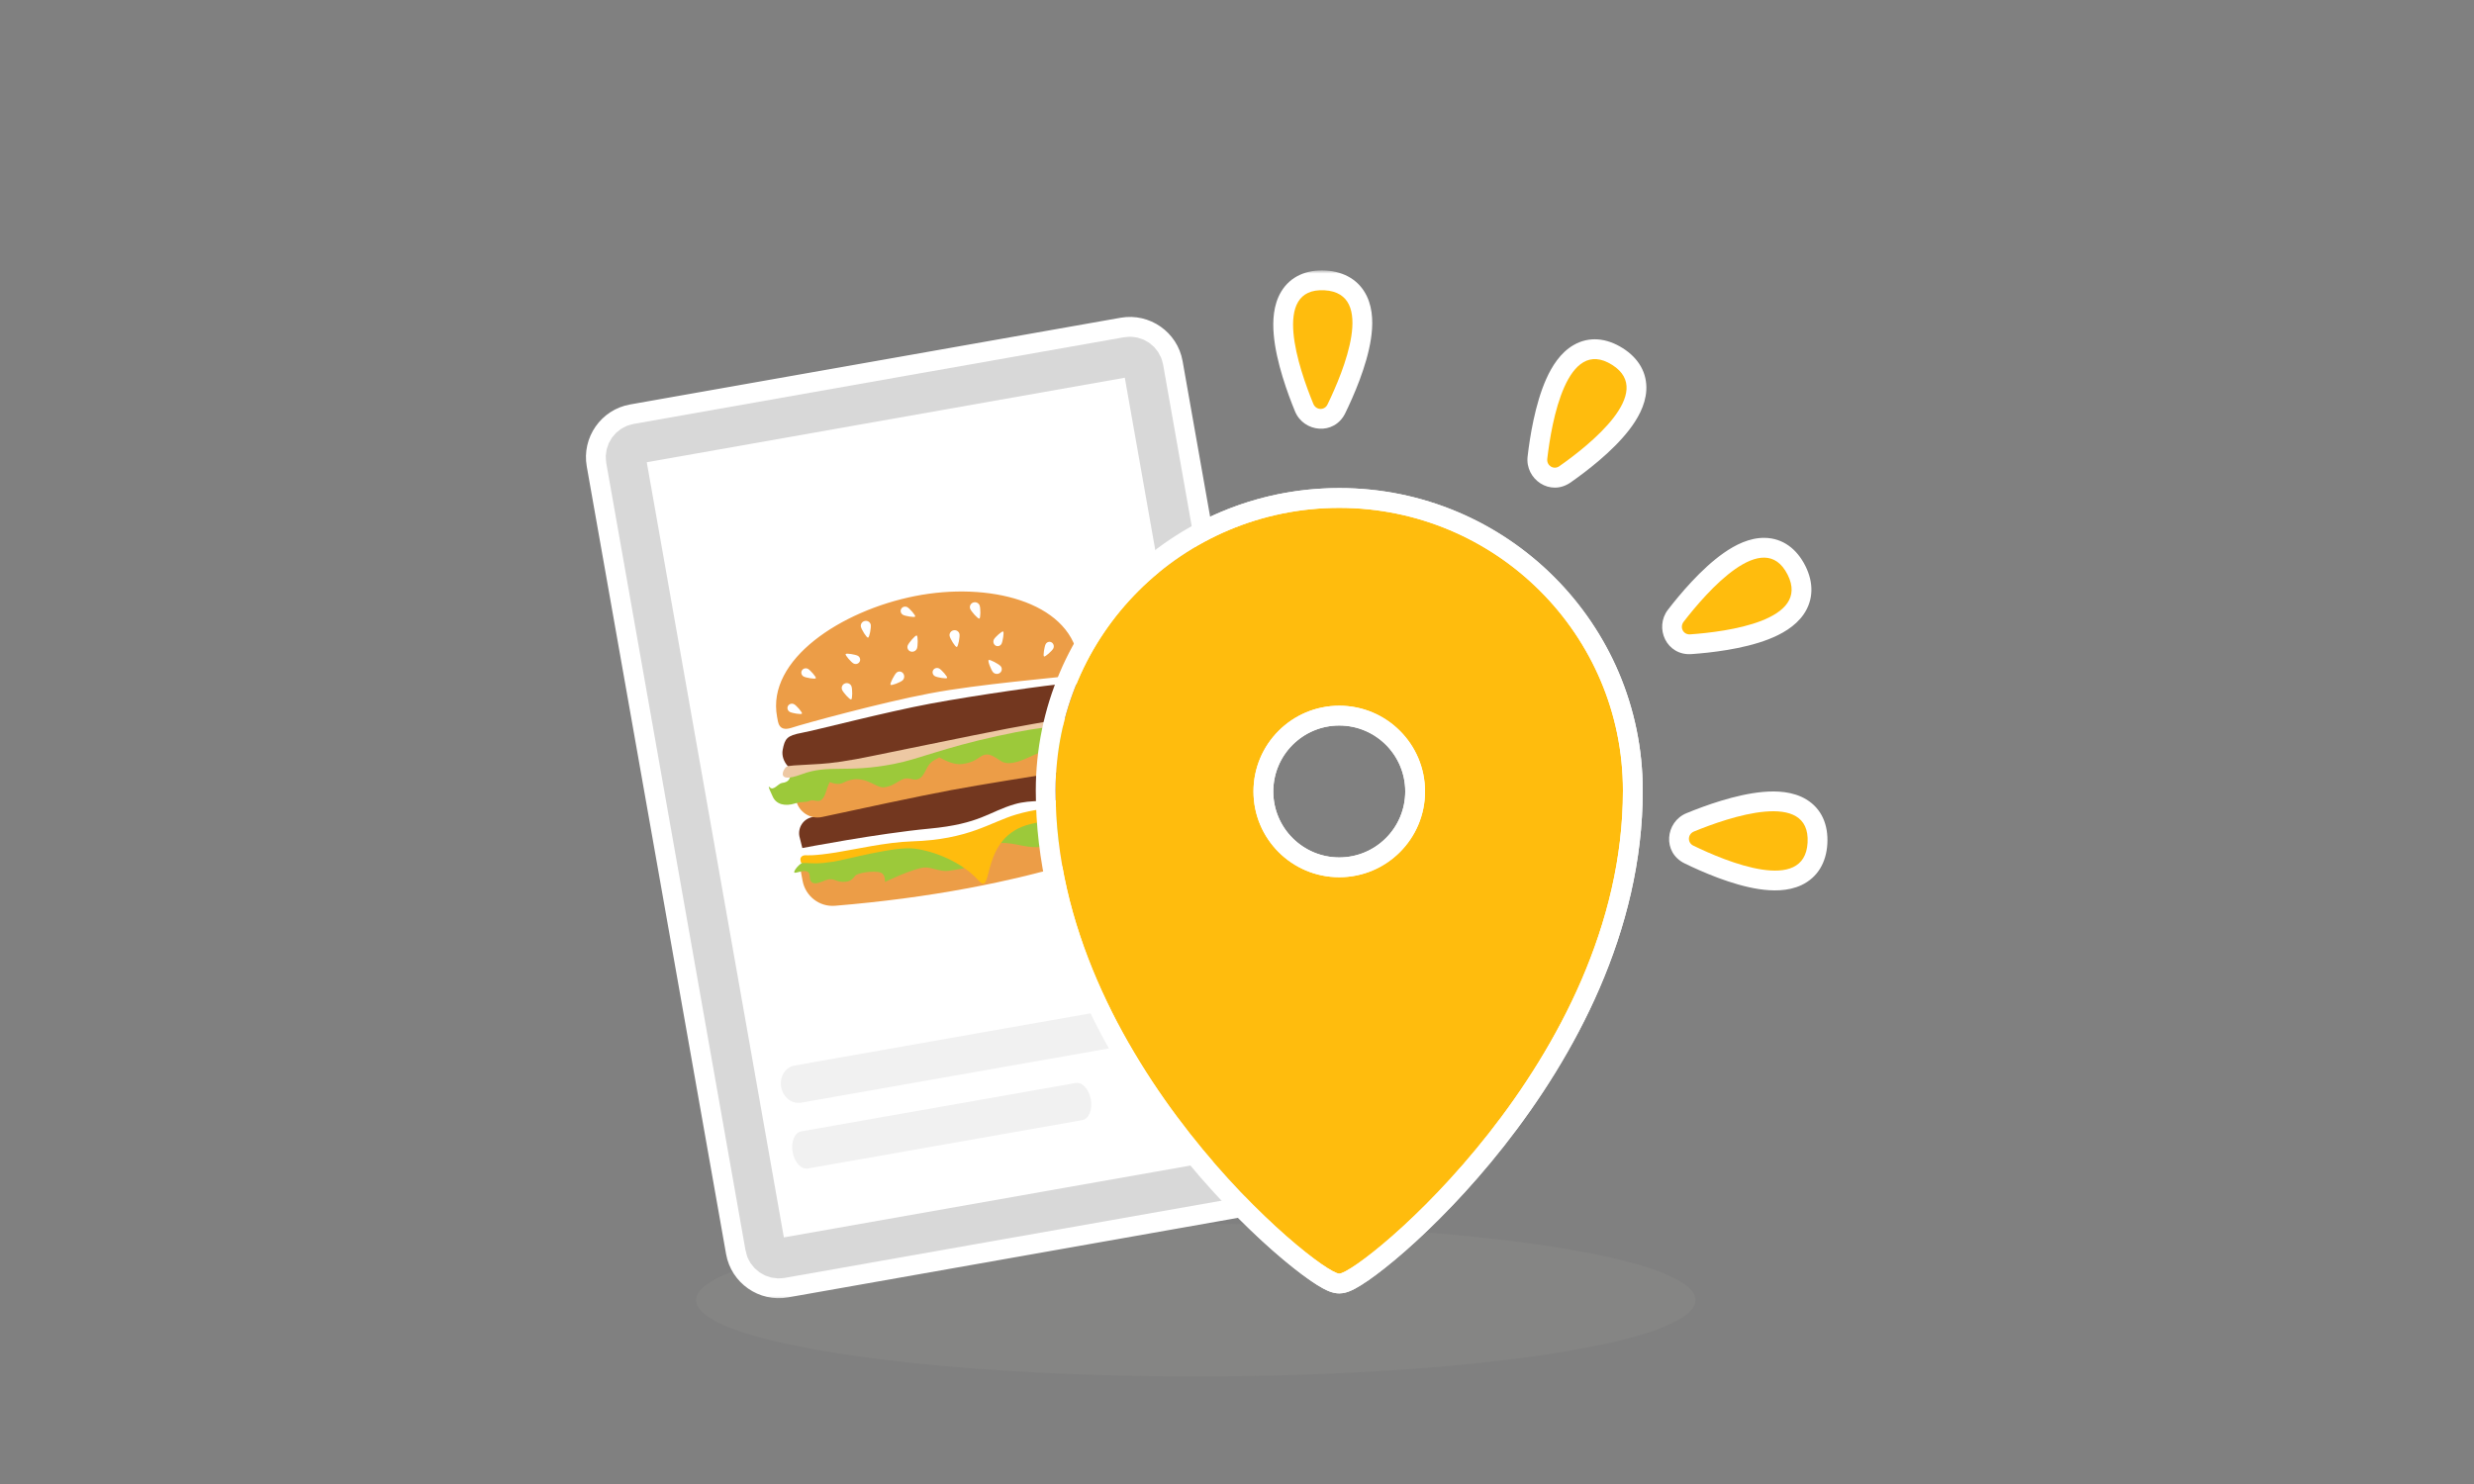 <svg width="375" height="225" viewBox="0 0 375 225" fill="none" xmlns="http://www.w3.org/2000/svg">
<rect x="0" y="0" width="375" height="225" fill="#808080" stroke="none"/>
<ellipse cx="181.254" cy="197.122" rx="75.746" ry="11.579" fill="#A0A09F" fill-opacity="0.15"/>
<mask id="path-2-outside-1_17_28660" maskUnits="userSpaceOnUse" x="87.816" y="41" width="190" height="156" fill="black">
<rect fill="white" x="87.816" y="41" width="190" height="156"/>
<path d="M170.387 51.13C173.15 50.643 175.812 52.505 176.3 55.27L181.188 82.92C187.583 79.159 195.038 77 203 77C226.748 77 246 96.195 246 119.873C246 160.85 206.074 193.101 203 193.101C201.881 193.1 195.881 188.826 188.7 181.415L118.924 193.753C116.16 194.24 113.497 192.378 113.01 189.613L91.894 70.192C91.406 67.428 93.267 64.765 96.03 64.277L170.387 51.13ZM203 107C195.82 107 190 112.82 190 120C190 127.18 195.82 133 203 133C210.18 133 216 127.18 216 120C216 112.82 210.18 107 203 107ZM256.773 126.066C262.042 123.9 274.453 119.638 273.987 127.77C273.543 135.572 261.683 130.654 256.668 128.213C255.73 127.757 255.794 126.469 256.773 126.066ZM255.204 94.269C258.684 89.758 267.3 79.862 270.963 87.137C274.479 94.117 261.749 95.786 256.186 96.18C255.145 96.254 254.557 95.107 255.204 94.269ZM234.53 69.552C235.19 63.893 237.48 50.973 244.366 55.322C250.975 59.494 240.923 67.482 236.356 70.685C235.503 71.284 234.407 70.603 234.53 69.552ZM200.771 44.013C208.573 44.458 203.654 56.317 201.213 61.332C200.757 62.27 199.469 62.206 199.066 61.227C196.9 55.958 192.639 43.547 200.771 44.013Z"/>
</mask>
<path d="M170.387 51.13L169.866 48.175L169.864 48.176L170.387 51.13ZM176.3 55.27L173.345 55.791L173.346 55.792L176.3 55.27ZM181.188 82.92L178.234 83.442L178.986 87.695L182.709 85.506L181.188 82.92ZM203 77V74H203L203 77ZM246 119.873L249 119.873V119.873L246 119.873ZM203 193.101L202.999 196.101H203V193.101ZM188.7 181.415L190.855 179.327L189.746 178.184L188.178 178.461L188.7 181.415ZM118.924 193.753L119.445 196.707L119.446 196.707L118.924 193.753ZM113.01 189.613L115.964 189.092L115.964 189.091L113.01 189.613ZM91.894 70.192L88.939 70.713L88.939 70.715L91.894 70.192ZM96.03 64.277L96.551 67.232L96.553 67.231L96.03 64.277ZM203 107V104H203L203 107ZM190 120H187V120L190 120ZM203 133L203 136H203V133ZM216 120L219 120V120H216ZM256.773 126.066L257.913 128.841L257.914 128.841L256.773 126.066ZM273.987 127.77L270.992 127.598L270.992 127.599L273.987 127.77ZM256.668 128.213L257.981 125.515L257.979 125.514L256.668 128.213ZM255.204 94.269L257.579 96.102L257.579 96.101L255.204 94.269ZM270.963 87.137L268.283 88.486L268.284 88.487L270.963 87.137ZM256.186 96.18L255.974 93.187L255.971 93.187L256.186 96.18ZM234.53 69.552L237.51 69.9L237.51 69.899L234.53 69.552ZM244.366 55.322L242.764 57.859L242.765 57.859L244.366 55.322ZM236.356 70.685L234.634 68.229L234.632 68.23L236.356 70.685ZM200.771 44.013L200.599 47.008L200.6 47.008L200.771 44.013ZM201.213 61.332L198.515 60.019L198.515 60.021L201.213 61.332ZM199.066 61.227L201.841 60.087L201.841 60.086L199.066 61.227ZM170.387 51.13L170.907 54.084C172.041 53.885 173.146 54.659 173.345 55.791L176.3 55.27L179.254 54.749C178.479 50.351 174.26 47.401 169.866 48.175L170.387 51.13ZM176.3 55.27L173.346 55.792L178.234 83.442L181.188 82.92L184.143 82.398L179.254 54.747L176.3 55.27ZM181.188 82.92L182.709 85.506C188.656 82.009 195.588 80 203 80L203 77L203 74C194.489 74 186.511 76.31 179.668 80.334L181.188 82.92ZM203 77V80C225.1 80 243 97.86 243 119.873L246 119.873L249 119.873C249 94.53 228.397 74 203 74V77ZM246 119.873L243 119.873C243 139.409 233.459 157.07 223.294 169.999C218.234 176.436 213.084 181.615 209.037 185.166C207.011 186.944 205.29 188.289 204.02 189.17C203.38 189.614 202.898 189.91 202.577 190.082C202.5 190.123 202.441 190.152 202.397 190.172C202.353 190.193 202.334 190.2 202.338 190.199C202.34 190.198 202.389 190.179 202.476 190.159C202.552 190.14 202.74 190.101 203 190.101V193.101V196.101C203.644 196.101 204.182 195.915 204.449 195.815C204.779 195.691 205.103 195.535 205.402 195.375C206.004 195.054 206.695 194.617 207.441 194.099C208.943 193.057 210.845 191.562 212.994 189.676C217.298 185.9 222.706 180.455 228.011 173.707C238.578 160.267 249 141.314 249 119.873L246 119.873ZM203 193.101L203.001 190.101C203.572 190.101 203.877 190.299 203.614 190.178C203.483 190.117 203.244 189.99 202.886 189.768C202.178 189.329 201.193 188.634 199.977 187.678C197.556 185.775 194.361 182.946 190.855 179.327L188.7 181.415L186.546 183.503C190.221 187.295 193.615 190.309 196.269 192.395C197.591 193.434 198.764 194.271 199.721 194.865C200.195 195.16 200.664 195.425 201.103 195.627C201.411 195.769 202.149 196.1 202.999 196.101L203 193.101ZM188.7 181.415L188.178 178.461L118.401 190.799L118.924 193.753L119.446 196.707L189.223 184.369L188.7 181.415ZM118.924 193.753L118.403 190.798C117.269 190.998 116.164 190.224 115.964 189.092L113.01 189.613L110.055 190.134C110.831 194.533 115.051 197.482 119.445 196.707L118.924 193.753ZM113.01 189.613L115.964 189.091L94.848 69.67L91.894 70.192L88.939 70.715L110.056 190.136L113.01 189.613ZM91.894 70.192L94.848 69.672C94.648 68.534 95.424 67.431 96.551 67.232L96.03 64.277L95.509 61.323C91.11 62.099 88.165 66.321 88.939 70.713L91.894 70.192ZM96.03 64.277L96.553 67.231L170.909 54.084L170.387 51.13L169.864 48.176L95.508 61.323L96.03 64.277ZM203 107L203 104C194.164 104 187 111.163 187 120H190H193C193 114.477 197.477 110 203 110L203 107ZM190 120L187 120C187 128.836 194.164 136 203 136L203 133L203 130C197.477 130 193 125.523 193 120L190 120ZM203 133V136C211.837 136 219 128.836 219 120L216 120L213 120C213 125.523 208.523 130 203 130V133ZM216 120H219C219 111.163 211.837 104 203 104V107V110C208.523 110 213 114.477 213 120H216ZM256.773 126.066L257.914 128.841C260.521 127.769 264.577 126.323 267.789 126.045C269.447 125.902 270.333 126.125 270.688 126.339C270.717 126.356 271.059 126.427 270.992 127.598L273.987 127.77L276.982 127.941C277.148 125.046 276.114 122.601 273.781 121.198C271.776 119.991 269.318 119.891 267.272 120.067C263.079 120.43 258.295 122.197 255.633 123.292L256.773 126.066ZM273.987 127.77L270.992 127.599C270.933 128.63 270.624 128.71 270.506 128.767C270.073 128.974 269.123 129.117 267.496 128.867C264.328 128.381 260.456 126.72 257.981 125.515L256.668 128.213L255.355 130.91C257.895 132.147 262.461 134.165 266.587 134.798C268.608 135.108 271.02 135.17 273.091 134.181C275.479 133.041 276.819 130.811 276.982 127.94L273.987 127.77ZM256.668 128.213L257.979 125.514C258.634 125.833 259.034 126.545 258.998 127.268C258.963 127.978 258.519 128.593 257.913 128.841L256.773 126.066L255.633 123.291C252.423 124.61 251.928 129.246 255.357 130.911L256.668 128.213ZM255.204 94.269L257.579 96.101C259.301 93.87 262.09 90.589 264.733 88.743C266.097 87.79 266.977 87.54 267.391 87.547C267.424 87.548 267.756 87.438 268.283 88.486L270.963 87.137L273.642 85.788C272.339 83.198 270.22 81.597 267.499 81.548C265.159 81.506 262.98 82.648 261.297 83.824C257.846 86.235 254.587 90.157 252.829 92.436L255.204 94.269ZM270.963 87.137L268.284 88.487C268.748 89.409 268.521 89.633 268.447 89.74C268.175 90.137 267.424 90.735 265.891 91.332C262.904 92.496 258.72 92.993 255.974 93.187L256.186 96.18L256.397 99.172C259.215 98.973 264.178 98.438 268.068 96.923C269.973 96.182 272.093 95.029 273.393 93.137C274.891 90.956 274.936 88.355 273.642 85.787L270.963 87.137ZM256.186 96.18L255.971 93.187C256.697 93.135 257.4 93.552 257.731 94.197C258.056 94.83 257.978 95.584 257.579 96.102L255.204 94.269L252.829 92.435C250.709 95.182 252.595 99.445 256.4 99.172L256.186 96.18ZM234.53 69.552L237.51 69.899C237.837 67.1 238.538 62.851 239.853 59.907C240.531 58.388 241.156 57.721 241.515 57.514C241.544 57.497 241.772 57.232 242.764 57.859L244.366 55.322L245.968 52.786C243.517 51.238 240.876 50.956 238.518 52.316C236.491 53.485 235.211 55.586 234.374 57.461C232.657 61.304 231.884 66.345 231.55 69.204L234.53 69.552ZM244.366 55.322L242.765 57.859C243.638 58.41 243.558 58.72 243.55 58.85C243.521 59.33 243.186 60.23 242.179 61.531C240.218 64.067 236.887 66.648 234.634 68.229L236.356 70.685L238.079 73.141C240.392 71.518 244.371 68.504 246.925 65.202C248.176 63.585 249.4 61.506 249.539 59.215C249.7 56.574 248.399 54.32 245.968 52.785L244.366 55.322ZM236.356 70.685L234.632 68.23C235.228 67.811 236.044 67.807 236.659 68.189C237.264 68.564 237.586 69.25 237.51 69.9L234.53 69.552L231.551 69.203C231.147 72.651 234.962 75.331 238.081 73.139L236.356 70.685ZM200.771 44.013L200.6 47.008C201.63 47.067 201.711 47.376 201.767 47.493C201.974 47.927 202.117 48.877 201.868 50.504C201.381 53.672 199.72 57.544 198.515 60.019L201.213 61.332L203.91 62.645C205.147 60.105 207.165 55.54 207.798 51.413C208.108 49.393 208.171 46.981 207.182 44.909C206.042 42.521 203.812 41.181 200.941 41.018L200.771 44.013ZM201.213 61.332L198.515 60.021C198.833 59.366 199.545 58.966 200.268 59.002C200.978 59.037 201.592 59.481 201.841 60.087L199.066 61.227L196.291 62.367C197.611 65.578 202.245 66.071 203.911 62.643L201.213 61.332ZM199.066 61.227L201.841 60.086C200.769 57.479 199.323 53.423 199.046 50.211C198.902 48.553 199.126 47.667 199.34 47.312C199.357 47.283 199.428 46.941 200.599 47.008L200.771 44.013L200.942 41.018C198.048 40.852 195.602 41.886 194.198 44.218C192.992 46.224 192.891 48.682 193.068 50.727C193.43 54.921 195.197 59.705 196.292 62.367L199.066 61.227Z" fill="white" mask="url(#path-2-outside-1_17_28660)"/>
<path d="M115.996 189.086L94.88 69.666C94.683 68.546 95.448 67.461 96.558 67.265L96.558 67.265L170.913 54.117C172.029 53.921 173.117 54.683 173.313 55.797L173.313 55.797L194.429 175.218C194.626 176.337 193.862 177.423 192.753 177.619L192.751 177.62L118.396 190.766C117.28 190.962 116.193 190.201 115.996 189.088L115.996 189.086Z" fill="white" stroke="#D8D8D8" stroke-width="6.066"/>
<path d="M121.431 167.183C120.035 167.43 118.681 166.368 118.406 164.813C118.132 163.257 119.042 161.797 120.438 161.55L178.948 151.235C180.344 150.989 181.698 152.05 181.972 153.606C182.246 155.161 181.336 156.622 179.94 156.868L121.431 167.183Z" fill="#F1F1F1"/>
<path d="M122.439 177.167C121.446 177.342 120.419 176.223 120.145 174.668C119.871 173.113 120.453 171.71 121.446 171.535L163.053 164.199C164.046 164.024 165.073 165.144 165.347 166.699C165.621 168.254 165.038 169.657 164.046 169.832L122.439 177.167Z" fill="#F1F1F1"/>
<path fill-rule="evenodd" clip-rule="evenodd" d="M163.413 99.628L163.468 99.929C163.604 100.71 163.694 101.618 163.097 102.117L163.423 103.869C163.85 104.089 164.057 104.495 164.186 105.183L164.49 106.813C164.539 107.077 164.543 107.319 164.507 107.541C164.811 107.454 165.135 107.515 165.628 107.853C166.328 108.334 166.146 108.653 165.497 108.924C165.745 109.075 165.98 109.31 166.192 109.667L166.238 109.745C166.755 110.678 167.803 110.754 169.38 109.973C168.481 111.83 167.555 112.703 166.603 112.594L166.667 112.937C166.921 114.295 166.24 115.609 165.082 116.201C166.088 116.359 166.935 117.143 167.135 118.214L167.273 119.058L167.292 119.054L167.715 121.32C167.986 121.371 168.199 121.536 168.323 121.877C168.468 122.279 168.304 122.55 167.979 122.736L168.038 123.052C168.452 123.56 168.751 124.143 168.921 124.437L168.99 124.554C169.274 125.025 169.132 124.665 168.738 124.695C168.316 124.726 168.092 124.484 167.597 124.537L167.541 124.543L167.632 125.03C168.06 127.326 166.739 129.576 164.554 130.294L164.471 130.32C158.769 132.075 152.839 133.528 146.682 134.677C140.334 135.862 133.627 136.746 126.562 137.33C124.24 137.522 122.141 135.927 121.668 133.626L121.651 133.54L121.389 132.136L121.243 132.169C120.729 132.293 120.299 132.447 120.384 132.159C120.485 131.819 120.928 131.258 121.527 130.839C121.393 130.814 121.385 130.728 121.333 130.448C121.259 130.051 121.49 129.785 121.839 129.698L121.629 128.574L121.615 128.577L121.168 126.794C120.925 125.493 121.725 124.241 122.973 123.924C121.923 123.672 121.046 122.857 120.751 121.744C120.71 121.755 120.668 121.767 120.625 121.78L120.521 121.812C119.004 122.294 117.677 121.971 117.141 120.81L117.066 120.643C116.869 120.221 116.225 118.873 116.698 119.384C117.224 119.953 117.991 118.777 118.523 118.711C119.329 118.611 119.6 118.299 119.731 117.885C117.867 118.107 118.89 116.433 119.206 116.257L119.231 116.244C119.287 116.215 119.35 116.19 119.427 116.169C118.835 115.536 118.461 114.599 118.638 113.685L118.68 113.473C118.807 112.859 118.943 112.422 119.199 112.093L118.899 110.486C117.949 110.347 117.909 109.292 117.784 108.668C116.19 100.072 127.285 92.739 138.337 90.445L138.677 90.376C149.849 88.165 161.84 91.2 163.413 99.628Z" fill="white"/>
<path fill-rule="evenodd" clip-rule="evenodd" d="M138.083 89.184L138.429 89.114C151.119 86.603 163.019 90.584 164.663 99.395L164.721 99.711C164.826 100.314 164.868 100.775 164.824 101.252C164.784 101.696 164.666 102.106 164.455 102.466L164.58 103.136L164.646 103.202C165.039 103.61 165.276 104.156 165.417 104.854L165.436 104.95L165.713 106.435L165.783 106.467C165.94 106.541 166.099 106.631 166.259 106.737L166.34 106.791C167.276 107.434 167.529 108.256 167.25 108.955L167.292 109.025L167.346 109.12C167.385 109.19 167.398 109.208 167.45 109.215L167.498 109.22C167.762 109.239 168.212 109.118 168.817 108.818C169.905 108.279 171.055 109.443 170.523 110.542C169.783 112.071 168.959 113.125 168.004 113.602L167.991 113.608L167.988 113.693C167.955 114.492 167.702 115.256 167.273 115.905L167.265 115.915L167.302 115.95C167.828 116.464 168.209 117.135 168.368 117.896L168.385 117.981L168.492 118.634L168.502 118.661C168.513 118.695 168.522 118.731 168.531 118.767L168.542 118.821L168.85 120.473C169.127 120.699 169.344 121.001 169.489 121.366L169.517 121.44C169.703 121.954 169.687 122.446 169.512 122.869L169.497 122.903L169.566 123.011L169.647 123.143L169.727 123.279C169.798 123.4 169.955 123.679 170 123.759C170.008 123.773 170.012 123.78 170.013 123.781L170.076 123.889C170.101 123.93 170.123 123.965 170.146 124.001L170.196 124.08L170.221 124.121C170.239 124.151 170.258 124.185 170.278 124.226C170.299 124.27 170.308 124.288 170.323 124.33L170.37 124.473C170.39 124.558 170.396 124.584 170.402 124.661L170.412 124.802C170.401 125.028 170.399 125.065 170.304 125.293L170.235 125.455C169.972 125.795 169.947 125.827 169.663 125.964L169.565 126.012L169.565 126.012C169.299 126.076 169.252 126.088 169.131 126.084L169.04 126.08L168.982 126.07L168.981 126.109C168.898 128.515 167.363 130.682 165.031 131.49L164.941 131.521L164.847 131.55C159.099 133.32 153.122 134.783 146.919 135.941C140.528 137.134 133.779 138.024 126.672 138.612C123.712 138.857 121.029 136.824 120.422 133.871L120.403 133.774L120.371 133.6L120.337 133.597C119.542 133.497 118.906 132.789 119.151 131.845L119.167 131.787C119.293 131.361 119.592 130.901 119.987 130.482L120.052 130.416C120.023 129.934 120.165 129.499 120.428 129.156L120.443 129.138L120.416 128.998L120.398 128.942L120.383 128.888L119.937 127.105C119.93 127.079 119.924 127.053 119.92 127.027C119.716 125.937 119.997 124.865 120.613 124.044L120.634 124.016L120.538 123.916C120.366 123.73 120.21 123.529 120.072 123.314L120.03 123.248L119.99 123.255C118.273 123.513 116.753 122.907 116.024 121.418L115.986 121.339L115.917 121.186L115.753 120.834L115.657 120.622L115.585 120.458C115.447 120.14 115.356 119.901 115.306 119.69C115.272 119.548 115.253 119.415 115.259 119.253C115.266 119.075 115.302 118.894 115.398 118.702C115.561 118.373 115.86 118.115 116.244 118.021C116.54 117.949 116.803 117.986 117.037 118.08L117.062 118.091L117.189 117.994C117.227 117.964 117.26 117.939 117.29 117.916L117.374 117.856L117.421 117.823L117.401 117.73C117.364 117.532 117.358 117.316 117.386 117.087L117.395 117.021C117.445 116.687 117.58 116.333 117.766 116.014L117.775 116L117.745 115.941C117.384 115.192 117.238 114.348 117.375 113.521L117.393 113.425L117.437 113.205C117.553 112.642 117.678 112.212 117.858 111.843L117.86 111.839L117.782 111.421L117.771 111.414C117.239 111.07 116.905 110.513 116.72 109.828L116.701 109.754C116.667 109.623 116.644 109.512 116.617 109.363L116.572 109.1L116.512 108.762C115.73 104.219 117.995 99.844 122.524 96.187C126.562 92.926 132.24 90.397 138.083 89.184ZM163.469 99.929L163.414 99.628C161.841 91.2 149.85 88.165 138.678 90.376L138.338 90.445C127.286 92.739 116.191 100.072 117.785 108.668C117.802 108.749 117.816 108.836 117.831 108.927C117.935 109.548 118.072 110.365 118.9 110.486L119.2 112.093C118.944 112.422 118.808 112.859 118.681 113.473L118.639 113.685C118.462 114.599 118.836 115.536 119.428 116.169C119.351 116.19 119.288 116.215 119.232 116.244L119.207 116.257C118.891 116.433 117.867 118.107 119.733 117.885C119.601 118.299 119.33 118.611 118.524 118.711C118.325 118.735 118.094 118.915 117.854 119.1C117.453 119.412 117.028 119.741 116.699 119.384L116.653 119.337C116.294 118.988 116.808 120.089 117.029 120.561L117.045 120.595L117.142 120.81C117.678 121.971 119.005 122.294 120.522 121.812L120.626 121.78C120.669 121.767 120.711 121.755 120.752 121.745C121.048 122.857 121.924 123.672 122.974 123.924C121.726 124.241 120.926 125.492 121.169 126.794L121.616 128.576L121.63 128.574L121.84 129.699C121.491 129.785 121.259 130.051 121.334 130.449C121.337 130.464 121.339 130.48 121.342 130.495C121.387 130.737 121.402 130.816 121.528 130.839C120.929 131.258 120.486 131.819 120.385 132.159C120.324 132.366 120.529 132.345 120.84 132.27L121.244 132.169L121.39 132.136L121.652 133.541L121.669 133.626C122.142 135.927 124.241 137.522 126.563 137.33C133.628 136.746 140.335 135.862 146.683 134.677C152.84 133.528 158.77 132.075 164.472 130.32L164.555 130.294C166.74 129.576 168.061 127.327 167.633 125.029L167.542 124.543L167.598 124.537C167.86 124.509 168.046 124.564 168.227 124.617C168.386 124.664 168.541 124.709 168.739 124.695L168.771 124.693C168.941 124.689 169.059 124.756 169.111 124.785C169.143 124.803 169.15 124.807 169.127 124.771L168.991 124.554L168.922 124.437C168.892 124.386 168.858 124.325 168.821 124.258C168.643 123.941 168.38 123.471 168.039 123.052L167.98 122.736C168.305 122.551 168.469 122.278 168.324 121.877C168.2 121.536 167.987 121.371 167.716 121.32L167.293 119.054L167.274 119.057L167.136 118.214C166.936 117.143 166.089 116.359 165.083 116.201C166.241 115.608 166.922 114.295 166.668 112.937L166.604 112.594C167.556 112.703 168.482 111.83 169.381 109.973C167.804 110.754 166.756 110.678 166.239 109.746L166.193 109.667C165.981 109.31 165.746 109.076 165.498 108.924C166.147 108.653 166.329 108.334 165.629 107.854C165.136 107.515 164.812 107.453 164.508 107.541C164.544 107.319 164.54 107.077 164.491 106.813L164.187 105.183C164.058 104.495 163.851 104.089 163.424 103.869L163.098 102.117C163.642 101.662 163.616 100.867 163.503 100.138L163.469 99.929Z" fill="white"/>
<path fill-rule="evenodd" clip-rule="evenodd" d="M126.564 137.33C133.629 136.746 140.336 135.861 146.684 134.676C152.841 133.527 158.771 132.075 164.474 130.319C166.708 129.632 168.068 127.355 167.634 125.029L167.253 122.987L121.285 131.566L121.653 133.54C122.091 135.886 124.213 137.524 126.564 137.33Z" fill="#EC9D47"/>
<path d="M123.489 130.342L123.561 130.36C126.616 131.199 127.064 129.401 129.191 129.08C130.064 128.948 130.814 129.01 131.403 129.134L131.463 129.076C131.528 129.013 131.601 128.951 131.68 128.89L132.219 128.787L132.633 128.706C133.196 128.595 133.801 128.471 134.452 128.331L134.782 128.259L135.197 128.166C135.602 128.078 136.154 127.967 136.678 127.909L136.715 127.913C136.848 127.957 136.974 128.01 137.093 128.072C137.335 128.198 137.556 128.324 137.766 128.439C138.292 128.262 138.751 128.134 139.246 127.89C139.925 127.893 140.541 127.929 141.107 127.998C142.164 128.127 147.696 126.436 150.613 125.883L151.324 125.647C152.881 125.137 154.177 124.749 154.456 124.594L154.473 124.584C154.598 124.507 154.727 124.434 154.86 124.366L155.039 124.39L155.226 124.413C156.64 124.576 158.394 124.541 160.755 123.771C161.29 123.596 161.899 123.522 162.537 123.523C163.094 122.974 163.623 123.238 164.138 123.046C164.837 122.785 165.046 122.438 166.111 122.158C167.567 121.776 168.552 123.795 168.924 124.437C169.296 125.08 169.163 124.663 168.741 124.695C168.319 124.726 168.094 124.484 167.599 124.537C165.501 124.757 166.19 127.389 163.751 128.32C162.434 128.822 160.684 127.643 160.091 127.64C159.499 127.638 159.04 128.182 158.469 128.299C155.773 128.849 154.017 127.687 151.69 127.818L151.753 127.698C151.79 127.628 151.829 127.558 151.868 127.488C151.939 127.362 151.523 127.434 150.864 127.597L150.475 127.908C148.793 129.241 146.719 130.78 147.213 131.303C146.19 131.673 145.068 131.852 143.785 132.03C142.542 132.203 141.133 131.458 140.14 131.528C138.405 131.651 134.143 133.719 134.143 133.719C134.143 133.719 134.24 132.548 133.469 132.295C132.409 131.948 129.912 132.362 129.615 132.789C129.318 133.215 128.963 133.542 128.436 133.643C127.135 133.894 126.654 133.332 125.985 133.308C125.282 133.283 124.992 133.582 124.059 133.856C123.017 134.163 122.75 133.513 122.736 132.933L122.735 132.897C122.724 131.137 120.192 132.823 120.387 132.159C120.583 131.496 122.079 129.997 123.489 130.342Z" fill="#9CC93A"/>
<path fill-rule="evenodd" clip-rule="evenodd" d="M138.2 127.567C146.883 127.303 150.075 124.657 154.042 123.492C156.637 122.73 159.157 122.434 161.185 122.549C161.207 122.55 162.026 122.516 162.475 122.46C163.278 122.359 164.125 122.201 165.017 121.985C165.017 121.985 166.203 121.616 166.864 121.416C167.525 121.216 168.089 121.228 168.323 121.878C168.505 122.379 168.205 122.678 167.711 122.86C167.218 123.041 164.14 123.053 156.242 124.931C148.344 126.81 150.716 136.184 148.314 133.493C145.825 130.705 141.636 129.051 138.623 128.665C135.61 128.28 128.408 130.321 126.191 130.662C123.974 131.003 123.312 130.897 122.342 130.854C121.372 130.812 121.434 130.985 121.334 130.449C121.244 129.967 121.604 129.677 122.079 129.669C122.344 129.664 123.229 129.801 126.705 129.251C129.46 128.815 134.362 127.683 138.2 127.567Z" fill="#FFBC0D"/>
<path fill-rule="evenodd" clip-rule="evenodd" d="M164.259 116.212C165.595 115.963 166.883 116.859 167.136 118.214L167.385 119.73C167.385 119.73 166.277 120.472 162.498 121.067C158.719 121.662 156.382 121.174 153.791 121.932C149.831 123.091 148.584 124.912 140.859 125.636C133.135 126.361 121.616 128.577 121.616 128.577L121.169 126.794C120.916 125.439 121.794 124.139 123.13 123.889C132.357 121.653 139.324 120.093 144.031 119.209C148.738 118.325 155.303 117.365 164.259 116.212Z" fill="#73371F"/>
<path fill-rule="evenodd" clip-rule="evenodd" d="M120.219 118.943C120.167 118.664 120.349 118.396 120.625 118.344L165.593 109.951C165.869 109.899 166.135 110.084 166.187 110.363L166.317 111.061C166.823 113.773 165.017 116.362 162.324 116.786C156.946 117.632 148.515 118.982 144.163 119.795C139.363 120.69 129.703 122.766 124.603 123.872C122.78 124.268 120.988 123.062 120.642 121.206L120.219 118.943Z" fill="#EC9D47"/>
<path d="M133.694 114.465L133.933 114.396C136.994 113.491 136.627 112.688 138.238 112.362C138.967 112.214 139.558 112.365 140.098 112.635C141.266 111.519 142.535 110.551 144.219 110.274C145.551 110.055 147.143 111.028 148.213 110.941C150.083 110.788 153.239 109.038 154.325 107.617C154.403 107.514 154.547 107.636 154.539 107.801L154.521 108.148C154.491 108.837 154.532 109.644 155.377 109.97C156.555 110.425 158.108 110.08 159.511 109.344C159.796 108.792 160.151 108.369 160.714 108.239C162.102 107.919 162.672 108.65 163.399 108.683L163.48 108.686C164.341 108.703 165.461 108.347 166.238 109.746C167.016 111.145 169.381 109.974 169.381 109.974C169.381 109.974 167.914 113.004 166.352 112.543L166.283 112.522C162.899 111.421 162.57 113.754 160.292 114.163C159.358 114.331 158.54 114.247 157.891 114.084C157.241 113.92 153.632 116.534 151.816 115.442L151.603 115.311C150.581 114.672 149.863 114.086 148.894 114.566C148.314 114.852 147.663 115.621 145.82 115.845C144.631 115.99 143.413 115.376 142.366 114.836C141.61 115.331 141.093 115.259 140.372 116.693L140.327 116.783C139.766 117.933 139.242 118.405 138.19 118.13L138.123 118.112C136.49 117.646 136.048 119.12 134.005 119.372C132.654 119.539 130.895 117.081 127.789 118.685C127.242 118.967 126.513 118.873 125.761 118.581C125.475 119.162 125.304 119.73 125.174 120.131C124.492 122.229 123.534 121.1 122.816 121.386L122.787 121.398C122.074 121.724 121.677 121.47 120.626 121.781L120.522 121.813C118.977 122.304 117.63 121.96 117.114 120.747C117.027 120.544 116.174 118.817 116.699 119.385C117.225 119.954 117.992 118.778 118.524 118.712C120.779 118.433 118.842 116.497 121.405 115.297C122.664 114.708 125.055 115.217 126.452 115.767L126.858 115.092C127.329 114.318 127.878 113.529 128.579 113.347C130.478 112.855 131.93 114.962 133.694 114.465Z" fill="#9CC93A"/>
<path fill-rule="evenodd" clip-rule="evenodd" d="M121.526 111.11C123.778 110.69 134.204 107.958 141.03 106.684C147.938 105.395 159.426 103.774 161.397 103.668C163.367 103.562 163.932 103.817 164.187 105.182C164.442 106.548 164.237 105.446 164.492 106.812C164.746 108.178 163.774 108.981 162.435 109.231L121.234 116.922C119.895 117.171 118.31 115.388 118.639 113.684C118.969 111.98 119.273 111.53 121.526 111.11Z" fill="#73371F"/>
<path d="M119.209 116.258C119.598 116.042 120.217 116.07 124.344 115.822C125.962 115.724 128.509 115.399 132.456 114.569C135.22 113.988 139.582 113.126 147.531 111.494C155.479 109.861 159.096 109.372 161.645 108.86C164.194 108.347 164.135 106.828 165.63 107.854C167.126 108.881 164.598 109.171 162.085 109.822C159.573 110.473 159.595 109.758 151.201 111.592C142.806 113.427 139.432 115.052 135.558 115.817C128.258 117.259 125.651 115.839 121.508 117.396C117.364 118.952 118.82 116.474 119.209 116.258Z" fill="#EDC8A3"/>
<path fill-rule="evenodd" clip-rule="evenodd" d="M163.412 99.628C163.608 100.678 163.879 102.128 162.385 102.437C160.882 102.687 148.386 103.714 141.164 105.089C134.237 106.355 121.871 109.707 119.916 110.364C117.969 110.958 117.948 109.462 117.789 108.667C116.179 99.984 127.515 92.589 138.677 90.376C149.849 88.165 161.839 91.2 163.412 99.628Z" fill="white"/>
<path fill-rule="evenodd" clip-rule="evenodd" d="M163.409 99.63L163.466 99.945C163.64 100.95 163.73 102.16 162.382 102.439L162.278 102.454C160.38 102.73 148.237 103.743 141.16 105.091L140.738 105.17C133.743 106.489 121.828 109.722 119.912 110.366C117.965 110.96 117.944 109.464 117.785 108.669C116.175 99.985 127.511 92.591 138.673 90.378C149.845 88.167 161.835 91.202 163.409 99.63ZM120.381 106.781C120.047 106.596 119.628 106.706 119.445 107.025C119.261 107.345 119.383 107.754 119.717 107.939C120.05 108.124 121.46 108.371 121.56 108.197C121.659 108.024 120.715 106.966 120.381 106.781ZM151.662 100.987C151.388 100.682 150.025 99.935 149.854 100.075C149.682 100.214 150.247 101.615 150.521 101.919C150.794 102.224 151.271 102.262 151.586 102.004C151.901 101.747 151.935 101.291 151.662 100.987ZM129.061 104.053C128.913 103.669 128.473 103.475 128.079 103.619C127.684 103.762 127.485 104.19 127.633 104.573C127.781 104.957 128.804 106.126 129.018 106.048C129.232 105.97 129.209 104.436 129.061 104.053ZM142.379 101.367C142.046 101.182 141.626 101.291 141.443 101.611C141.259 101.93 141.381 102.339 141.715 102.524C142.049 102.709 143.458 102.957 143.558 102.783C143.658 102.609 142.713 101.552 142.379 101.367ZM136.886 102.08C136.63 101.76 136.18 101.724 135.88 101.999C135.58 102.274 134.847 103.65 134.986 103.824C135.125 103.998 136.507 103.433 136.807 103.157C137.107 102.882 137.142 102.4 136.886 102.08ZM159.398 97.397C159.081 97.21 158.677 97.331 158.496 97.668C158.314 98.005 158.076 99.429 158.248 99.531C158.42 99.632 159.462 98.682 159.643 98.345C159.824 98.008 159.715 97.584 159.398 97.397ZM152.056 95.746C151.884 95.644 150.842 96.595 150.661 96.932C150.479 97.269 150.589 97.693 150.906 97.88C151.223 98.067 151.626 97.946 151.808 97.609C151.989 97.272 152.228 95.848 152.056 95.746ZM122.482 101.417C122.148 101.232 121.729 101.341 121.546 101.661C121.362 101.981 121.484 102.39 121.818 102.575C122.152 102.76 123.561 103.007 123.661 102.833C123.76 102.66 122.816 101.602 122.482 101.417ZM144.552 95.561C144.138 95.638 143.863 96.024 143.938 96.423C144.012 96.822 144.799 98.131 145.024 98.09C145.249 98.047 145.511 96.542 145.437 96.143C145.362 95.744 144.966 95.484 144.552 95.561ZM130.021 99.428C129.688 99.243 128.278 98.996 128.178 99.169C128.079 99.343 129.023 100.4 129.357 100.585C129.691 100.77 130.11 100.661 130.294 100.341C130.477 100.022 130.355 99.613 130.021 99.428ZM138.949 96.353C138.739 96.284 137.737 97.473 137.591 97.856C137.446 98.239 137.642 98.651 138.029 98.778C138.416 98.904 138.847 98.697 138.992 98.314C139.137 97.932 139.159 96.422 138.949 96.353ZM148.489 91.791C148.34 91.407 147.9 91.213 147.506 91.357C147.112 91.501 146.912 91.928 147.061 92.311C147.209 92.695 148.231 93.865 148.446 93.787C148.66 93.708 148.637 92.174 148.489 91.791ZM131.103 94.146C130.689 94.223 130.414 94.609 130.489 95.008C130.563 95.407 131.35 96.716 131.575 96.674C131.8 96.632 132.062 95.127 131.988 94.728C131.913 94.329 131.517 94.068 131.103 94.146ZM137.541 92.064C137.207 91.879 136.788 91.989 136.604 92.308C136.421 92.628 136.542 93.037 136.876 93.222C137.21 93.407 138.62 93.654 138.719 93.48C138.819 93.307 137.875 92.249 137.541 92.064Z" fill="#EC9D47"/>
<path d="M203 77C226.748 77 246 96.195 246 119.873C246 160.85 206.074 193.101 203 193.101C199.926 193.101 160 160.85 160 119.873C160 96.195 179.252 77 203 77ZM203 107C195.82 107 190 112.82 190 120C190 127.18 195.82 133 203 133C210.18 133 216 127.18 216 120C216 112.82 210.18 107 203 107Z" fill="#FFBC0D"/>
<path d="M199.067 61.227C199.469 62.206 200.757 62.27 201.213 61.332C203.654 56.317 208.573 44.457 200.77 44.013C192.638 43.547 196.901 55.958 199.067 61.227Z" fill="#FFBC0D"/>
<path d="M234.53 69.552C234.407 70.604 235.503 71.285 236.356 70.685C240.923 67.482 250.975 59.494 244.366 55.322C237.479 50.973 235.19 63.894 234.53 69.552Z" fill="#FFBC0D"/>
<path d="M255.203 94.269C254.556 95.107 255.145 96.255 256.185 96.18C261.749 95.787 274.479 94.117 270.963 87.137C267.3 79.862 258.683 89.759 255.203 94.269Z" fill="#FFBC0D"/>
<path d="M256.773 126.067C255.794 126.469 255.73 127.757 256.668 128.213C261.683 130.654 273.543 135.573 273.987 127.77C274.453 119.638 262.042 123.901 256.773 126.067Z" fill="#FFBC0D"/>
<path fill-rule="evenodd" clip-rule="evenodd" d="M204.449 195.815C204.182 195.915 203.644 196.1 203 196.1C202.356 196.1 201.817 195.915 201.551 195.815C201.221 195.691 200.897 195.534 200.598 195.375C199.996 195.054 199.305 194.617 198.559 194.099C197.057 193.057 195.155 191.562 193.006 189.676C188.702 185.9 183.294 180.455 177.989 173.707C167.422 160.267 157 141.315 157 119.873C157 94.53 177.603 74 203 74C228.397 74 249 94.53 249 119.873C249 141.315 238.578 160.267 228.011 173.707C222.706 180.455 217.298 185.9 212.994 189.676C210.845 191.562 208.943 193.057 207.441 194.099C206.695 194.617 206.004 195.054 205.402 195.375C205.103 195.534 204.779 195.691 204.449 195.815ZM203 130C208.523 130 213 125.523 213 120C213 114.477 208.523 110 203 110C197.477 110 193 114.477 193 120C193 125.523 197.477 130 203 130ZM203 193.1C206.074 193.1 246 160.85 246 119.873C246 96.195 226.749 77 203 77C179.252 77 160 96.195 160 119.873C160 160.85 199.926 193.1 203 193.1ZM216 120C216 127.18 210.18 133 203 133C195.82 133 190 127.18 190 120C190 112.82 195.82 107 203 107C210.18 107 216 112.82 216 120Z" fill="white"/>
</svg>
